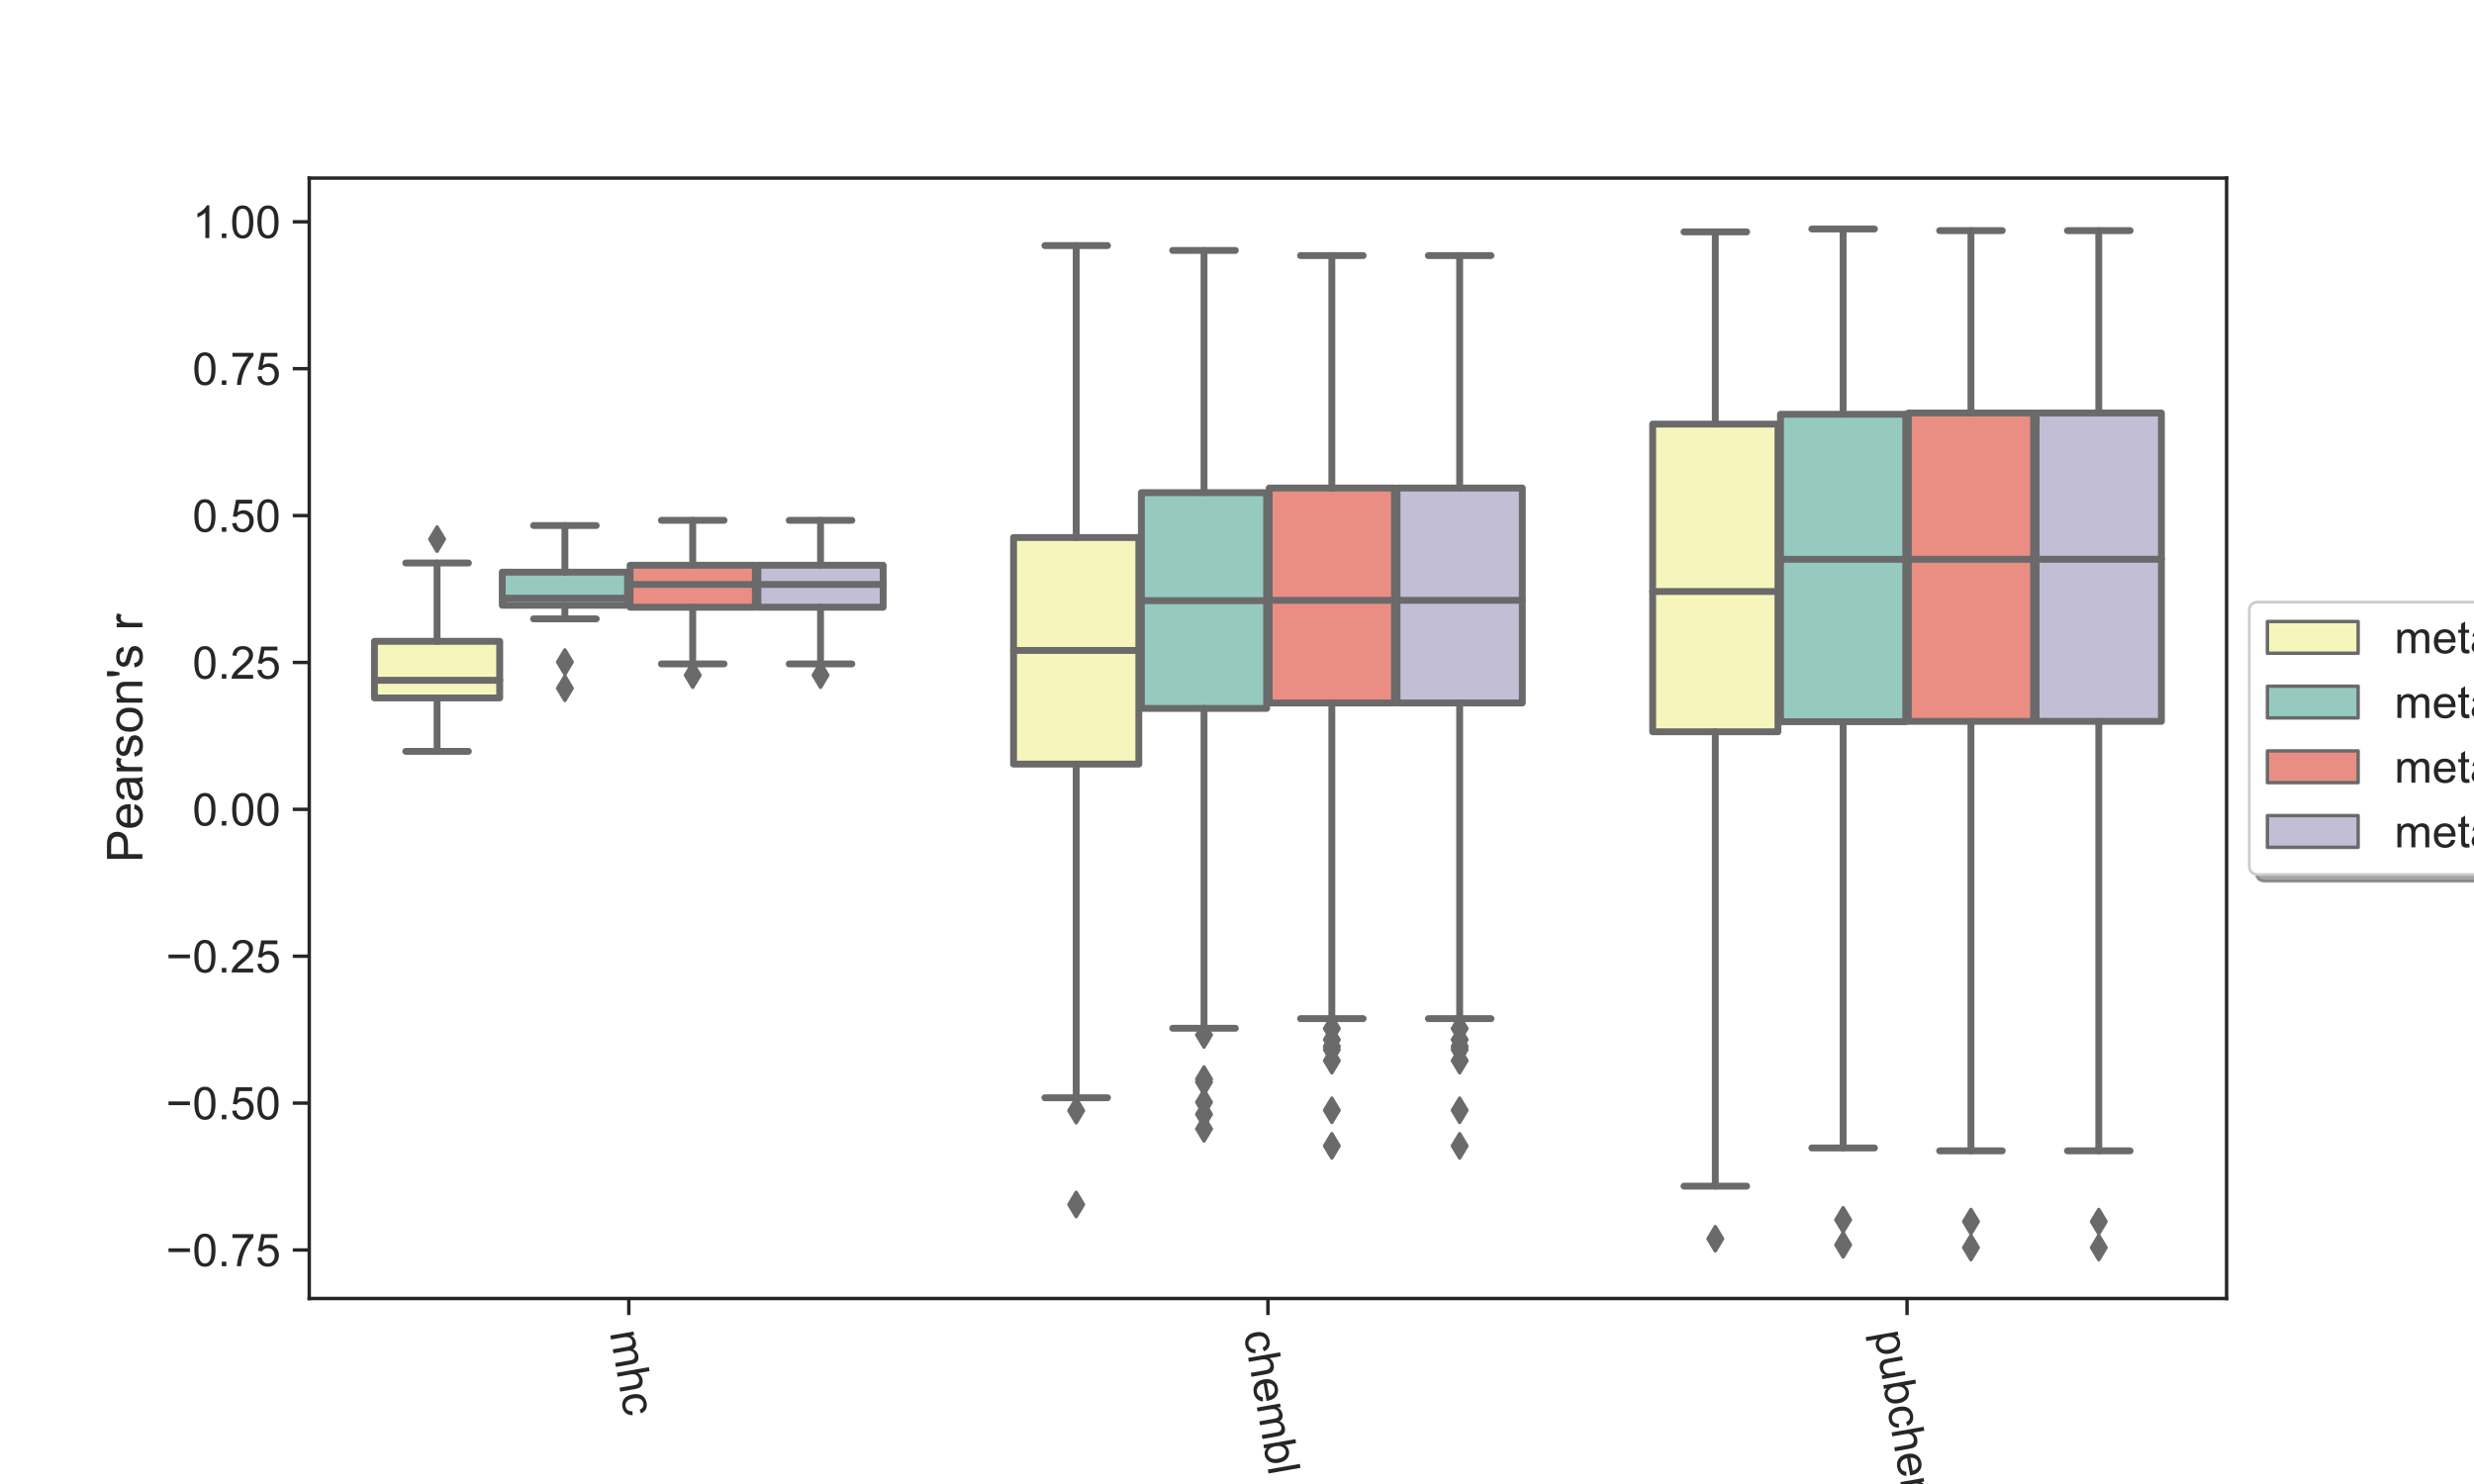 <?xml version="1.0" encoding="utf-8" standalone="no"?>
<!DOCTYPE svg PUBLIC "-//W3C//DTD SVG 1.1//EN"
  "http://www.w3.org/Graphics/SVG/1.1/DTD/svg11.dtd">
<!-- Created with matplotlib (https://matplotlib.org/) -->
<svg height="432pt" version="1.1" viewBox="0 0 720 432" width="720pt" xmlns="http://www.w3.org/2000/svg" xmlns:xlink="http://www.w3.org/1999/xlink">
 <defs>
  <style type="text/css">
*{stroke-linecap:butt;stroke-linejoin:round;}
  </style>
 </defs>
 <g id="figure_1">
  <g id="patch_1">
   <path d="M 0 432 
L 720 432 
L 720 0 
L 0 0 
z
" style="fill:#ffffff;"/>
  </g>
  <g id="axes_1">
   <g id="patch_2">
    <path d="M 90 378 
L 648 378 
L 648 51.84 
L 90 51.84 
z
" style="fill:#ffffff;"/>
   </g>
   <g id="matplotlib.axis_1">
    <g id="xtick_1">
     <g id="line2d_1">
      <defs>
       <path d="M 0 0 
L 0 4.8 
" id="mda25b985c2" style="stroke:#262626;"/>
      </defs>
      <g>
       <use style="fill:#262626;stroke:#262626;" x="183" xlink:href="#mda25b985c2" y="378"/>
      </g>
     </g>
     <g id="text_1">
      <!-- mhc -->
      <defs>
       <path d="M 6.594 0 
L 6.594 51.859 
L 14.453 51.859 
L 14.453 44.578 
Q 16.891 48.391 20.938 50.703 
Q 25 53.031 30.172 53.031 
Q 35.938 53.031 39.625 50.641 
Q 43.312 48.25 44.828 43.953 
Q 50.984 53.031 60.844 53.031 
Q 68.562 53.031 72.703 48.75 
Q 76.859 44.484 76.859 35.594 
L 76.859 0 
L 68.109 0 
L 68.109 32.672 
Q 68.109 37.938 67.25 40.25 
Q 66.406 42.578 64.156 43.984 
Q 61.922 45.406 58.891 45.406 
Q 53.422 45.406 49.797 41.766 
Q 46.188 38.141 46.188 30.125 
L 46.188 0 
L 37.406 0 
L 37.406 33.688 
Q 37.406 39.547 35.25 42.469 
Q 33.109 45.406 28.219 45.406 
Q 24.516 45.406 21.359 43.453 
Q 18.219 41.5 16.797 37.734 
Q 15.375 33.984 15.375 26.906 
L 15.375 0 
z
" id="ArialMT-109"/>
       <path d="M 6.594 0 
L 6.594 71.578 
L 15.375 71.578 
L 15.375 45.906 
Q 21.531 53.031 30.906 53.031 
Q 36.672 53.031 40.922 50.75 
Q 45.172 48.484 47 44.484 
Q 48.828 40.484 48.828 32.859 
L 48.828 0 
L 40.047 0 
L 40.047 32.859 
Q 40.047 39.453 37.188 42.453 
Q 34.328 45.453 29.109 45.453 
Q 25.203 45.453 21.75 43.422 
Q 18.312 41.406 16.844 37.938 
Q 15.375 34.469 15.375 28.375 
L 15.375 0 
z
" id="ArialMT-104"/>
       <path d="M 40.438 19 
L 49.078 17.875 
Q 47.656 8.938 41.812 3.875 
Q 35.984 -1.172 27.484 -1.172 
Q 16.844 -1.172 10.375 5.781 
Q 3.906 12.75 3.906 25.734 
Q 3.906 34.125 6.688 40.422 
Q 9.469 46.734 15.156 49.875 
Q 20.844 53.031 27.547 53.031 
Q 35.984 53.031 41.359 48.75 
Q 46.734 44.484 48.25 36.625 
L 39.703 35.297 
Q 38.484 40.531 35.375 43.156 
Q 32.281 45.797 27.875 45.797 
Q 21.234 45.797 17.078 41.031 
Q 12.938 36.281 12.938 25.984 
Q 12.938 15.531 16.938 10.797 
Q 20.953 6.062 27.391 6.062 
Q 32.562 6.062 36.031 9.234 
Q 39.5 12.406 40.438 19 
z
" id="ArialMT-99"/>
      </defs>
      <g style="fill:#262626;" transform="translate(177.474 387.941)rotate(-280)scale(0.132 -0.132)">
       <use xlink:href="#ArialMT-109"/>
       <use x="83.301" xlink:href="#ArialMT-104"/>
       <use x="138.916" xlink:href="#ArialMT-99"/>
      </g>
     </g>
    </g>
    <g id="xtick_2">
     <g id="line2d_2">
      <g>
       <use style="fill:#262626;stroke:#262626;" x="369" xlink:href="#mda25b985c2" y="378"/>
      </g>
     </g>
     <g id="text_2">
      <!-- chembl -->
      <defs>
       <path d="M 42.094 16.703 
L 51.172 15.578 
Q 49.031 7.625 43.219 3.219 
Q 37.406 -1.172 28.375 -1.172 
Q 17 -1.172 10.328 5.828 
Q 3.656 12.844 3.656 25.484 
Q 3.656 38.578 10.391 45.797 
Q 17.141 53.031 27.875 53.031 
Q 38.281 53.031 44.875 45.953 
Q 51.469 38.875 51.469 26.031 
Q 51.469 25.25 51.422 23.688 
L 12.75 23.688 
Q 13.234 15.141 17.578 10.594 
Q 21.922 6.062 28.422 6.062 
Q 33.25 6.062 36.672 8.594 
Q 40.094 11.141 42.094 16.703 
z
M 13.234 30.906 
L 42.188 30.906 
Q 41.609 37.453 38.875 40.719 
Q 34.672 45.797 27.984 45.797 
Q 21.922 45.797 17.797 41.75 
Q 13.672 37.703 13.234 30.906 
z
" id="ArialMT-101"/>
       <path d="M 14.703 0 
L 6.547 0 
L 6.547 71.578 
L 15.328 71.578 
L 15.328 46.047 
Q 20.906 53.031 29.547 53.031 
Q 34.328 53.031 38.594 51.094 
Q 42.875 49.172 45.625 45.672 
Q 48.391 42.188 49.953 37.25 
Q 51.516 32.328 51.516 26.703 
Q 51.516 13.375 44.922 6.094 
Q 38.328 -1.172 29.109 -1.172 
Q 19.922 -1.172 14.703 6.5 
z
M 14.594 26.312 
Q 14.594 17 17.141 12.844 
Q 21.297 6.062 28.375 6.062 
Q 34.125 6.062 38.328 11.062 
Q 42.531 16.062 42.531 25.984 
Q 42.531 36.141 38.5 40.969 
Q 34.469 45.797 28.766 45.797 
Q 23 45.797 18.797 40.797 
Q 14.594 35.797 14.594 26.312 
z
" id="ArialMT-98"/>
       <path d="M 6.391 0 
L 6.391 71.578 
L 15.188 71.578 
L 15.188 0 
z
" id="ArialMT-108"/>
      </defs>
      <g style="fill:#262626;" transform="translate(361.945 387.941)rotate(-280)scale(0.132 -0.132)">
       <use xlink:href="#ArialMT-99"/>
       <use x="50" xlink:href="#ArialMT-104"/>
       <use x="105.615" xlink:href="#ArialMT-101"/>
       <use x="161.23" xlink:href="#ArialMT-109"/>
       <use x="244.531" xlink:href="#ArialMT-98"/>
       <use x="300.146" xlink:href="#ArialMT-108"/>
      </g>
     </g>
    </g>
    <g id="xtick_3">
     <g id="line2d_3">
      <g>
       <use style="fill:#262626;stroke:#262626;" x="555" xlink:href="#mda25b985c2" y="378"/>
      </g>
     </g>
     <g id="text_3">
      <!-- pubchemtox -->
      <defs>
       <path d="M 6.594 -19.875 
L 6.594 51.859 
L 14.594 51.859 
L 14.594 45.125 
Q 17.438 49.078 21 51.047 
Q 24.562 53.031 29.641 53.031 
Q 36.281 53.031 41.359 49.609 
Q 46.438 46.188 49.016 39.953 
Q 51.609 33.734 51.609 26.312 
Q 51.609 18.359 48.75 11.984 
Q 45.906 5.609 40.453 2.219 
Q 35.016 -1.172 29 -1.172 
Q 24.609 -1.172 21.109 0.688 
Q 17.625 2.547 15.375 5.375 
L 15.375 -19.875 
z
M 14.547 25.641 
Q 14.547 15.625 18.594 10.844 
Q 22.656 6.062 28.422 6.062 
Q 34.281 6.062 38.453 11.016 
Q 42.625 15.969 42.625 26.375 
Q 42.625 36.281 38.547 41.203 
Q 34.469 46.141 28.812 46.141 
Q 23.188 46.141 18.859 40.891 
Q 14.547 35.641 14.547 25.641 
z
" id="ArialMT-112"/>
       <path d="M 40.578 0 
L 40.578 7.625 
Q 34.516 -1.172 24.125 -1.172 
Q 19.531 -1.172 15.547 0.578 
Q 11.578 2.344 9.641 5 
Q 7.719 7.672 6.938 11.531 
Q 6.391 14.109 6.391 19.734 
L 6.391 51.859 
L 15.188 51.859 
L 15.188 23.094 
Q 15.188 16.219 15.719 13.812 
Q 16.547 10.359 19.234 8.375 
Q 21.922 6.391 25.875 6.391 
Q 29.828 6.391 33.297 8.422 
Q 36.766 10.453 38.203 13.938 
Q 39.656 17.438 39.656 24.078 
L 39.656 51.859 
L 48.438 51.859 
L 48.438 0 
z
" id="ArialMT-117"/>
       <path d="M 25.781 7.859 
L 27.047 0.094 
Q 23.344 -0.688 20.406 -0.688 
Q 15.625 -0.688 12.984 0.828 
Q 10.359 2.344 9.281 4.812 
Q 8.203 7.281 8.203 15.188 
L 8.203 45.016 
L 1.766 45.016 
L 1.766 51.859 
L 8.203 51.859 
L 8.203 64.703 
L 16.938 69.969 
L 16.938 51.859 
L 25.781 51.859 
L 25.781 45.016 
L 16.938 45.016 
L 16.938 14.703 
Q 16.938 10.938 17.406 9.859 
Q 17.875 8.797 18.922 8.156 
Q 19.969 7.516 21.922 7.516 
Q 23.391 7.516 25.781 7.859 
z
" id="ArialMT-116"/>
       <path d="M 3.328 25.922 
Q 3.328 40.328 11.328 47.266 
Q 18.016 53.031 27.641 53.031 
Q 38.328 53.031 45.109 46.016 
Q 51.906 39.016 51.906 26.656 
Q 51.906 16.656 48.906 10.906 
Q 45.906 5.172 40.156 2 
Q 34.422 -1.172 27.641 -1.172 
Q 16.75 -1.172 10.031 5.812 
Q 3.328 12.797 3.328 25.922 
z
M 12.359 25.922 
Q 12.359 15.969 16.703 11.016 
Q 21.047 6.062 27.641 6.062 
Q 34.188 6.062 38.531 11.031 
Q 42.875 16.016 42.875 26.219 
Q 42.875 35.844 38.5 40.797 
Q 34.125 45.75 27.641 45.75 
Q 21.047 45.75 16.703 40.812 
Q 12.359 35.891 12.359 25.922 
z
" id="ArialMT-111"/>
       <path d="M 0.734 0 
L 19.672 26.953 
L 2.156 51.859 
L 13.141 51.859 
L 21.094 39.703 
Q 23.344 36.234 24.703 33.891 
Q 26.859 37.109 28.656 39.594 
L 37.406 51.859 
L 47.906 51.859 
L 29.984 27.438 
L 49.266 0 
L 38.484 0 
L 27.828 16.109 
L 25 20.453 
L 11.375 0 
z
" id="ArialMT-120"/>
      </defs>
      <g style="fill:#262626;" transform="translate(545.396 387.941)rotate(-280)scale(0.132 -0.132)">
       <use xlink:href="#ArialMT-112"/>
       <use x="55.615" xlink:href="#ArialMT-117"/>
       <use x="111.23" xlink:href="#ArialMT-98"/>
       <use x="166.846" xlink:href="#ArialMT-99"/>
       <use x="216.846" xlink:href="#ArialMT-104"/>
       <use x="272.461" xlink:href="#ArialMT-101"/>
       <use x="328.076" xlink:href="#ArialMT-109"/>
       <use x="411.377" xlink:href="#ArialMT-116"/>
       <use x="439.16" xlink:href="#ArialMT-111"/>
       <use x="494.775" xlink:href="#ArialMT-120"/>
      </g>
     </g>
    </g>
    <g id="text_4">
     <!-- dataset -->
     <defs>
      <path d="M 40.234 0 
L 40.234 6.547 
Q 35.297 -1.172 25.734 -1.172 
Q 19.531 -1.172 14.328 2.25 
Q 9.125 5.672 6.266 11.797 
Q 3.422 17.922 3.422 25.875 
Q 3.422 33.641 6 39.969 
Q 8.594 46.297 13.766 49.656 
Q 18.953 53.031 25.344 53.031 
Q 30.031 53.031 33.688 51.047 
Q 37.359 49.078 39.656 45.906 
L 39.656 71.578 
L 48.391 71.578 
L 48.391 0 
z
M 12.453 25.875 
Q 12.453 15.922 16.641 10.984 
Q 20.844 6.062 26.562 6.062 
Q 32.328 6.062 36.344 10.766 
Q 40.375 15.484 40.375 25.141 
Q 40.375 35.797 36.266 40.766 
Q 32.172 45.75 26.172 45.75 
Q 20.312 45.75 16.375 40.969 
Q 12.453 36.188 12.453 25.875 
z
" id="ArialMT-100"/>
      <path d="M 40.438 6.391 
Q 35.547 2.25 31.031 0.531 
Q 26.516 -1.172 21.344 -1.172 
Q 12.797 -1.172 8.203 3 
Q 3.609 7.172 3.609 13.672 
Q 3.609 17.484 5.344 20.625 
Q 7.078 23.781 9.891 25.688 
Q 12.703 27.594 16.219 28.562 
Q 18.797 29.25 24.031 29.891 
Q 34.672 31.156 39.703 32.906 
Q 39.75 34.719 39.75 35.203 
Q 39.75 40.578 37.25 42.781 
Q 33.891 45.75 27.25 45.75 
Q 21.047 45.75 18.094 43.578 
Q 15.141 41.406 13.719 35.891 
L 5.125 37.062 
Q 6.297 42.578 8.984 45.969 
Q 11.672 49.359 16.75 51.188 
Q 21.828 53.031 28.516 53.031 
Q 35.156 53.031 39.297 51.469 
Q 43.453 49.906 45.406 47.531 
Q 47.359 45.172 48.141 41.547 
Q 48.578 39.312 48.578 33.453 
L 48.578 21.734 
Q 48.578 9.469 49.141 6.219 
Q 49.703 2.984 51.375 0 
L 42.188 0 
Q 40.828 2.734 40.438 6.391 
z
M 39.703 26.031 
Q 34.906 24.078 25.344 22.703 
Q 19.922 21.922 17.672 20.938 
Q 15.438 19.969 14.203 18.094 
Q 12.984 16.219 12.984 13.922 
Q 12.984 10.406 15.641 8.062 
Q 18.312 5.719 23.438 5.719 
Q 28.516 5.719 32.469 7.938 
Q 36.422 10.156 38.281 14.016 
Q 39.703 17 39.703 22.797 
z
" id="ArialMT-97"/>
      <path d="M 3.078 15.484 
L 11.766 16.844 
Q 12.5 11.625 15.844 8.844 
Q 19.188 6.062 25.203 6.062 
Q 31.25 6.062 34.172 8.516 
Q 37.109 10.984 37.109 14.312 
Q 37.109 17.281 34.516 19 
Q 32.719 20.172 25.531 21.969 
Q 15.875 24.422 12.141 26.203 
Q 8.406 27.984 6.469 31.125 
Q 4.547 34.281 4.547 38.094 
Q 4.547 41.547 6.125 44.5 
Q 7.719 47.469 10.453 49.422 
Q 12.5 50.922 16.031 51.969 
Q 19.578 53.031 23.641 53.031 
Q 29.734 53.031 34.344 51.266 
Q 38.969 49.516 41.156 46.5 
Q 43.359 43.5 44.188 38.484 
L 35.594 37.312 
Q 35.016 41.312 32.203 43.547 
Q 29.391 45.797 24.266 45.797 
Q 18.219 45.797 15.625 43.797 
Q 13.031 41.797 13.031 39.109 
Q 13.031 37.406 14.109 36.031 
Q 15.188 34.625 17.484 33.688 
Q 18.797 33.203 25.25 31.453 
Q 34.578 28.953 38.25 27.359 
Q 41.938 25.781 44.031 22.75 
Q 46.141 19.734 46.141 15.234 
Q 46.141 10.844 43.578 6.953 
Q 41.016 3.078 36.172 0.953 
Q 31.344 -1.172 25.25 -1.172 
Q 15.141 -1.172 9.844 3.031 
Q 4.547 7.234 3.078 15.484 
z
" id="ArialMT-115"/>
     </defs>
     <g style="fill:#262626;" transform="translate(345.384 473.516)scale(0.144 -0.144)">
      <use xlink:href="#ArialMT-100"/>
      <use x="55.615" xlink:href="#ArialMT-97"/>
      <use x="111.23" xlink:href="#ArialMT-116"/>
      <use x="139.014" xlink:href="#ArialMT-97"/>
      <use x="194.629" xlink:href="#ArialMT-115"/>
      <use x="244.629" xlink:href="#ArialMT-101"/>
      <use x="300.244" xlink:href="#ArialMT-116"/>
     </g>
    </g>
   </g>
   <g id="matplotlib.axis_2">
    <g id="ytick_1">
     <g id="line2d_4">
      <defs>
       <path d="M 0 0 
L -4.8 0 
" id="m7bde97500b" style="stroke:#262626;"/>
      </defs>
      <g>
       <use style="fill:#262626;stroke:#262626;" x="90" xlink:href="#m7bde97500b" y="363.872"/>
      </g>
     </g>
     <g id="text_5">
      <!-- −0.75 -->
      <defs>
       <path d="M 52.828 31.203 
L 5.562 31.203 
L 5.562 39.406 
L 52.828 39.406 
z
" id="ArialMT-8722"/>
       <path d="M 4.156 35.297 
Q 4.156 48 6.766 55.734 
Q 9.375 63.484 14.516 67.672 
Q 19.672 71.875 27.484 71.875 
Q 33.25 71.875 37.594 69.547 
Q 41.938 67.234 44.766 62.859 
Q 47.609 58.5 49.219 52.219 
Q 50.828 45.953 50.828 35.297 
Q 50.828 22.703 48.234 14.969 
Q 45.656 7.234 40.5 3 
Q 35.359 -1.219 27.484 -1.219 
Q 17.141 -1.219 11.234 6.203 
Q 4.156 15.141 4.156 35.297 
z
M 13.188 35.297 
Q 13.188 17.672 17.312 11.828 
Q 21.438 6 27.484 6 
Q 33.547 6 37.672 11.859 
Q 41.797 17.719 41.797 35.297 
Q 41.797 52.984 37.672 58.781 
Q 33.547 64.594 27.391 64.594 
Q 21.344 64.594 17.719 59.469 
Q 13.188 52.938 13.188 35.297 
z
" id="ArialMT-48"/>
       <path d="M 9.078 0 
L 9.078 10.016 
L 19.094 10.016 
L 19.094 0 
z
" id="ArialMT-46"/>
       <path d="M 4.734 62.203 
L 4.734 70.656 
L 51.078 70.656 
L 51.078 63.812 
Q 44.234 56.547 37.516 44.484 
Q 30.812 32.422 27.156 19.672 
Q 24.516 10.688 23.781 0 
L 14.75 0 
Q 14.891 8.453 18.062 20.406 
Q 21.234 32.375 27.172 43.484 
Q 33.109 54.594 39.797 62.203 
z
" id="ArialMT-55"/>
       <path d="M 4.156 18.75 
L 13.375 19.531 
Q 14.406 12.797 18.141 9.391 
Q 21.875 6 27.156 6 
Q 33.5 6 37.891 10.781 
Q 42.281 15.578 42.281 23.484 
Q 42.281 31 38.062 35.344 
Q 33.844 39.703 27 39.703 
Q 22.75 39.703 19.328 37.766 
Q 15.922 35.844 13.969 32.766 
L 5.719 33.844 
L 12.641 70.609 
L 48.25 70.609 
L 48.25 62.203 
L 19.672 62.203 
L 15.828 42.969 
Q 22.266 47.469 29.344 47.469 
Q 38.719 47.469 45.156 40.969 
Q 51.609 34.469 51.609 24.266 
Q 51.609 14.547 45.953 7.469 
Q 39.062 -1.219 27.156 -1.219 
Q 17.391 -1.219 11.203 4.25 
Q 5.031 9.719 4.156 18.75 
z
" id="ArialMT-53"/>
      </defs>
      <g style="fill:#262626;" transform="translate(48.302 368.596)scale(0.132 -0.132)">
       <use xlink:href="#ArialMT-8722"/>
       <use x="58.398" xlink:href="#ArialMT-48"/>
       <use x="114.014" xlink:href="#ArialMT-46"/>
       <use x="141.797" xlink:href="#ArialMT-55"/>
       <use x="197.412" xlink:href="#ArialMT-53"/>
      </g>
     </g>
    </g>
    <g id="ytick_2">
     <g id="line2d_5">
      <g>
       <use style="fill:#262626;stroke:#262626;" x="90" xlink:href="#m7bde97500b" y="321.113"/>
      </g>
     </g>
     <g id="text_6">
      <!-- −0.50 -->
      <g style="fill:#262626;" transform="translate(48.302 325.838)scale(0.132 -0.132)">
       <use xlink:href="#ArialMT-8722"/>
       <use x="58.398" xlink:href="#ArialMT-48"/>
       <use x="114.014" xlink:href="#ArialMT-46"/>
       <use x="141.797" xlink:href="#ArialMT-53"/>
       <use x="197.412" xlink:href="#ArialMT-48"/>
      </g>
     </g>
    </g>
    <g id="ytick_3">
     <g id="line2d_6">
      <g>
       <use style="fill:#262626;stroke:#262626;" x="90" xlink:href="#m7bde97500b" y="278.354"/>
      </g>
     </g>
     <g id="text_7">
      <!-- −0.25 -->
      <defs>
       <path d="M 50.344 8.453 
L 50.344 0 
L 3.031 0 
Q 2.938 3.172 4.047 6.109 
Q 5.859 10.938 9.828 15.625 
Q 13.812 20.312 21.344 26.469 
Q 33.016 36.031 37.109 41.625 
Q 41.219 47.219 41.219 52.203 
Q 41.219 57.422 37.469 61 
Q 33.734 64.594 27.734 64.594 
Q 21.391 64.594 17.578 60.781 
Q 13.766 56.984 13.719 50.25 
L 4.688 51.172 
Q 5.609 61.281 11.656 66.578 
Q 17.719 71.875 27.938 71.875 
Q 38.234 71.875 44.234 66.156 
Q 50.25 60.453 50.25 52 
Q 50.25 47.703 48.484 43.547 
Q 46.734 39.406 42.656 34.812 
Q 38.578 30.219 29.109 22.219 
Q 21.188 15.578 18.938 13.203 
Q 16.703 10.844 15.234 8.453 
z
" id="ArialMT-50"/>
      </defs>
      <g style="fill:#262626;" transform="translate(48.302 283.079)scale(0.132 -0.132)">
       <use xlink:href="#ArialMT-8722"/>
       <use x="58.398" xlink:href="#ArialMT-48"/>
       <use x="114.014" xlink:href="#ArialMT-46"/>
       <use x="141.797" xlink:href="#ArialMT-50"/>
       <use x="197.412" xlink:href="#ArialMT-53"/>
      </g>
     </g>
    </g>
    <g id="ytick_4">
     <g id="line2d_7">
      <g>
       <use style="fill:#262626;stroke:#262626;" x="90" xlink:href="#m7bde97500b" y="235.596"/>
      </g>
     </g>
     <g id="text_8">
      <!-- 0.00 -->
      <g style="fill:#262626;" transform="translate(56.012 240.32)scale(0.132 -0.132)">
       <use xlink:href="#ArialMT-48"/>
       <use x="55.615" xlink:href="#ArialMT-46"/>
       <use x="83.398" xlink:href="#ArialMT-48"/>
       <use x="139.014" xlink:href="#ArialMT-48"/>
      </g>
     </g>
    </g>
    <g id="ytick_5">
     <g id="line2d_8">
      <g>
       <use style="fill:#262626;stroke:#262626;" x="90" xlink:href="#m7bde97500b" y="192.837"/>
      </g>
     </g>
     <g id="text_9">
      <!-- 0.25 -->
      <g style="fill:#262626;" transform="translate(56.012 197.561)scale(0.132 -0.132)">
       <use xlink:href="#ArialMT-48"/>
       <use x="55.615" xlink:href="#ArialMT-46"/>
       <use x="83.398" xlink:href="#ArialMT-50"/>
       <use x="139.014" xlink:href="#ArialMT-53"/>
      </g>
     </g>
    </g>
    <g id="ytick_6">
     <g id="line2d_9">
      <g>
       <use style="fill:#262626;stroke:#262626;" x="90" xlink:href="#m7bde97500b" y="150.078"/>
      </g>
     </g>
     <g id="text_10">
      <!-- 0.50 -->
      <g style="fill:#262626;" transform="translate(56.012 154.802)scale(0.132 -0.132)">
       <use xlink:href="#ArialMT-48"/>
       <use x="55.615" xlink:href="#ArialMT-46"/>
       <use x="83.398" xlink:href="#ArialMT-53"/>
       <use x="139.014" xlink:href="#ArialMT-48"/>
      </g>
     </g>
    </g>
    <g id="ytick_7">
     <g id="line2d_10">
      <g>
       <use style="fill:#262626;stroke:#262626;" x="90" xlink:href="#m7bde97500b" y="107.319"/>
      </g>
     </g>
     <g id="text_11">
      <!-- 0.75 -->
      <g style="fill:#262626;" transform="translate(56.012 112.043)scale(0.132 -0.132)">
       <use xlink:href="#ArialMT-48"/>
       <use x="55.615" xlink:href="#ArialMT-46"/>
       <use x="83.398" xlink:href="#ArialMT-55"/>
       <use x="139.014" xlink:href="#ArialMT-53"/>
      </g>
     </g>
    </g>
    <g id="ytick_8">
     <g id="line2d_11">
      <g>
       <use style="fill:#262626;stroke:#262626;" x="90" xlink:href="#m7bde97500b" y="64.56"/>
      </g>
     </g>
     <g id="text_12">
      <!-- 1.00 -->
      <defs>
       <path d="M 37.25 0 
L 28.469 0 
L 28.469 56 
Q 25.297 52.984 20.141 49.953 
Q 14.984 46.922 10.891 45.406 
L 10.891 53.906 
Q 18.266 57.375 23.781 62.297 
Q 29.297 67.234 31.594 71.875 
L 37.25 71.875 
z
" id="ArialMT-49"/>
      </defs>
      <g style="fill:#262626;" transform="translate(56.012 69.284)scale(0.132 -0.132)">
       <use xlink:href="#ArialMT-49"/>
       <use x="55.615" xlink:href="#ArialMT-46"/>
       <use x="83.398" xlink:href="#ArialMT-48"/>
       <use x="139.014" xlink:href="#ArialMT-48"/>
      </g>
     </g>
    </g>
    <g id="text_13">
     <!-- Pearson's r -->
     <defs>
      <path d="M 7.719 0 
L 7.719 71.578 
L 34.719 71.578 
Q 41.844 71.578 45.609 70.906 
Q 50.875 70.016 54.438 67.547 
Q 58.016 65.094 60.188 60.641 
Q 62.359 56.203 62.359 50.875 
Q 62.359 41.75 56.547 35.422 
Q 50.734 29.109 35.547 29.109 
L 17.188 29.109 
L 17.188 0 
z
M 17.188 37.547 
L 35.688 37.547 
Q 44.875 37.547 48.734 40.969 
Q 52.594 44.391 52.594 50.594 
Q 52.594 55.078 50.312 58.266 
Q 48.047 61.469 44.344 62.5 
Q 41.938 63.141 35.5 63.141 
L 17.188 63.141 
z
" id="ArialMT-80"/>
      <path d="M 6.5 0 
L 6.5 51.859 
L 14.406 51.859 
L 14.406 44 
Q 17.438 49.516 20 51.266 
Q 22.562 53.031 25.641 53.031 
Q 30.078 53.031 34.672 50.203 
L 31.641 42.047 
Q 28.422 43.953 25.203 43.953 
Q 22.312 43.953 20.016 42.219 
Q 17.719 40.484 16.75 37.406 
Q 15.281 32.719 15.281 27.156 
L 15.281 0 
z
" id="ArialMT-114"/>
      <path d="M 6.594 0 
L 6.594 51.859 
L 14.5 51.859 
L 14.5 44.484 
Q 20.219 53.031 31 53.031 
Q 35.688 53.031 39.625 51.344 
Q 43.562 49.656 45.516 46.922 
Q 47.469 44.188 48.25 40.438 
Q 48.734 37.984 48.734 31.891 
L 48.734 0 
L 39.938 0 
L 39.938 31.547 
Q 39.938 36.922 38.906 39.578 
Q 37.891 42.234 35.281 43.812 
Q 32.672 45.406 29.156 45.406 
Q 23.531 45.406 19.453 41.844 
Q 15.375 38.281 15.375 28.328 
L 15.375 0 
z
" id="ArialMT-110"/>
      <path d="M 6.641 46.234 
L 4.391 59.625 
L 4.391 71.578 
L 14.406 71.578 
L 14.406 59.625 
L 12.062 46.234 
z
" id="ArialMT-39"/>
      <path id="ArialMT-32"/>
     </defs>
     <g style="fill:#262626;" transform="translate(41.44 251.108)rotate(-90)scale(0.144 -0.144)">
      <use xlink:href="#ArialMT-80"/>
      <use x="66.699" xlink:href="#ArialMT-101"/>
      <use x="122.314" xlink:href="#ArialMT-97"/>
      <use x="177.93" xlink:href="#ArialMT-114"/>
      <use x="211.23" xlink:href="#ArialMT-115"/>
      <use x="261.23" xlink:href="#ArialMT-111"/>
      <use x="316.846" xlink:href="#ArialMT-110"/>
      <use x="372.461" xlink:href="#ArialMT-39"/>
      <use x="391.553" xlink:href="#ArialMT-115"/>
      <use x="441.553" xlink:href="#ArialMT-32"/>
      <use x="469.336" xlink:href="#ArialMT-114"/>
     </g>
    </g>
   </g>
   <g id="patch_3">
    <path clip-path="url(#pd749d16691)" d="M 108.972 203.171 
L 145.428 203.171 
L 145.428 186.693 
L 108.972 186.693 
L 108.972 203.171 
z
" style="fill:#f6f6bc;stroke:#6a6a6a;stroke-linejoin:miter;stroke-width:2;"/>
   </g>
   <g id="patch_4">
    <path clip-path="url(#pd749d16691)" d="M 146.172 176.205 
L 182.628 176.205 
L 182.628 166.566 
L 146.172 166.566 
L 146.172 176.205 
z
" style="fill:#96cac1;stroke:#6a6a6a;stroke-linejoin:miter;stroke-width:2;"/>
   </g>
   <g id="patch_5">
    <path clip-path="url(#pd749d16691)" d="M 183.372 176.764 
L 219.828 176.764 
L 219.828 164.551 
L 183.372 164.551 
L 183.372 176.764 
z
" style="fill:#ea8e83;stroke:#6a6a6a;stroke-linejoin:miter;stroke-width:2;"/>
   </g>
   <g id="patch_6">
    <path clip-path="url(#pd749d16691)" d="M 220.572 176.764 
L 257.028 176.764 
L 257.028 164.551 
L 220.572 164.551 
L 220.572 176.764 
z
" style="fill:#c1bed6;stroke:#6a6a6a;stroke-linejoin:miter;stroke-width:2;"/>
   </g>
   <g id="patch_7">
    <path clip-path="url(#pd749d16691)" d="M 294.972 222.436 
L 331.428 222.436 
L 331.428 156.475 
L 294.972 156.475 
L 294.972 222.436 
z
" style="fill:#f6f6bc;stroke:#6a6a6a;stroke-linejoin:miter;stroke-width:2;"/>
   </g>
   <g id="patch_8">
    <path clip-path="url(#pd749d16691)" d="M 332.172 206.22 
L 368.628 206.22 
L 368.628 143.414 
L 332.172 143.414 
L 332.172 206.22 
z
" style="fill:#96cac1;stroke:#6a6a6a;stroke-linejoin:miter;stroke-width:2;"/>
   </g>
   <g id="patch_9">
    <path clip-path="url(#pd749d16691)" d="M 369.372 204.629 
L 405.828 204.629 
L 405.828 142.07 
L 369.372 142.07 
L 369.372 204.629 
z
" style="fill:#ea8e83;stroke:#6a6a6a;stroke-linejoin:miter;stroke-width:2;"/>
   </g>
   <g id="patch_10">
    <path clip-path="url(#pd749d16691)" d="M 406.572 204.629 
L 443.028 204.629 
L 443.028 142.07 
L 406.572 142.07 
L 406.572 204.629 
z
" style="fill:#c1bed6;stroke:#6a6a6a;stroke-linejoin:miter;stroke-width:2;"/>
   </g>
   <g id="patch_11">
    <path clip-path="url(#pd749d16691)" d="M 480.972 213.023 
L 517.428 213.023 
L 517.428 123.455 
L 480.972 123.455 
L 480.972 213.023 
z
" style="fill:#f6f6bc;stroke:#6a6a6a;stroke-linejoin:miter;stroke-width:2;"/>
   </g>
   <g id="patch_12">
    <path clip-path="url(#pd749d16691)" d="M 518.172 210.081 
L 554.628 210.081 
L 554.628 120.596 
L 518.172 120.596 
L 518.172 210.081 
z
" style="fill:#96cac1;stroke:#6a6a6a;stroke-linejoin:miter;stroke-width:2;"/>
   </g>
   <g id="patch_13">
    <path clip-path="url(#pd749d16691)" d="M 555.372 209.994 
L 591.828 209.994 
L 591.828 120.229 
L 555.372 120.229 
L 555.372 209.994 
z
" style="fill:#ea8e83;stroke:#6a6a6a;stroke-linejoin:miter;stroke-width:2;"/>
   </g>
   <g id="patch_14">
    <path clip-path="url(#pd749d16691)" d="M 592.572 209.994 
L 629.028 209.994 
L 629.028 120.229 
L 592.572 120.229 
L 592.572 209.994 
z
" style="fill:#c1bed6;stroke:#6a6a6a;stroke-linejoin:miter;stroke-width:2;"/>
   </g>
   <g id="patch_15">
    <path clip-path="url(#pd749d16691)" d="M 183 235.596 
L 183 235.596 
L 183 235.596 
L 183 235.596 
z
" style="fill:#f6f6bc;stroke:#6a6a6a;stroke-linejoin:miter;"/>
   </g>
   <g id="patch_16">
    <path clip-path="url(#pd749d16691)" d="M 183 235.596 
L 183 235.596 
L 183 235.596 
L 183 235.596 
z
" style="fill:#96cac1;stroke:#6a6a6a;stroke-linejoin:miter;"/>
   </g>
   <g id="patch_17">
    <path clip-path="url(#pd749d16691)" d="M 183 235.596 
L 183 235.596 
L 183 235.596 
L 183 235.596 
z
" style="fill:#ea8e83;stroke:#6a6a6a;stroke-linejoin:miter;"/>
   </g>
   <g id="patch_18">
    <path clip-path="url(#pd749d16691)" d="M 183 235.596 
L 183 235.596 
L 183 235.596 
L 183 235.596 
z
" style="fill:#c1bed6;stroke:#6a6a6a;stroke-linejoin:miter;"/>
   </g>
   <g id="line2d_12">
    <path clip-path="url(#pd749d16691)" d="M 127.2 203.171 
L 127.2 218.72 
" style="fill:none;stroke:#6a6a6a;stroke-linecap:round;stroke-width:2;"/>
   </g>
   <g id="line2d_13">
    <path clip-path="url(#pd749d16691)" d="M 127.2 186.693 
L 127.2 163.895 
" style="fill:none;stroke:#6a6a6a;stroke-linecap:round;stroke-width:2;"/>
   </g>
   <g id="line2d_14">
    <path clip-path="url(#pd749d16691)" d="M 118.086 218.72 
L 136.314 218.72 
" style="fill:none;stroke:#6a6a6a;stroke-linecap:round;stroke-width:2;"/>
   </g>
   <g id="line2d_15">
    <path clip-path="url(#pd749d16691)" d="M 118.086 163.895 
L 136.314 163.895 
" style="fill:none;stroke:#6a6a6a;stroke-linecap:round;stroke-width:2;"/>
   </g>
   <g id="line2d_16">
    <defs>
     <path d="M -0 3.536 
L 2.121 0 
L -0 -3.536 
L -2.121 -0 
z
" id="m09f65faa00" style="stroke:#6a6a6a;stroke-linejoin:miter;"/>
    </defs>
    <g clip-path="url(#pd749d16691)">
     <use style="fill:#6a6a6a;stroke:#6a6a6a;stroke-linejoin:miter;" x="127.2" xlink:href="#m09f65faa00" y="156.946"/>
    </g>
   </g>
   <g id="line2d_17">
    <path clip-path="url(#pd749d16691)" d="M 164.4 176.205 
L 164.4 180.159 
" style="fill:none;stroke:#6a6a6a;stroke-linecap:round;stroke-width:2;"/>
   </g>
   <g id="line2d_18">
    <path clip-path="url(#pd749d16691)" d="M 164.4 166.566 
L 164.4 152.984 
" style="fill:none;stroke:#6a6a6a;stroke-linecap:round;stroke-width:2;"/>
   </g>
   <g id="line2d_19">
    <path clip-path="url(#pd749d16691)" d="M 155.286 180.159 
L 173.514 180.159 
" style="fill:none;stroke:#6a6a6a;stroke-linecap:round;stroke-width:2;"/>
   </g>
   <g id="line2d_20">
    <path clip-path="url(#pd749d16691)" d="M 155.286 152.984 
L 173.514 152.984 
" style="fill:none;stroke:#6a6a6a;stroke-linecap:round;stroke-width:2;"/>
   </g>
   <g id="line2d_21">
    <g clip-path="url(#pd749d16691)">
     <use style="fill:#6a6a6a;stroke:#6a6a6a;stroke-linejoin:miter;" x="164.4" xlink:href="#m09f65faa00" y="200.368"/>
     <use style="fill:#6a6a6a;stroke:#6a6a6a;stroke-linejoin:miter;" x="164.4" xlink:href="#m09f65faa00" y="192.728"/>
    </g>
   </g>
   <g id="line2d_22">
    <path clip-path="url(#pd749d16691)" d="M 201.6 176.764 
L 201.6 193.271 
" style="fill:none;stroke:#6a6a6a;stroke-linecap:round;stroke-width:2;"/>
   </g>
   <g id="line2d_23">
    <path clip-path="url(#pd749d16691)" d="M 201.6 164.551 
L 201.6 151.471 
" style="fill:none;stroke:#6a6a6a;stroke-linecap:round;stroke-width:2;"/>
   </g>
   <g id="line2d_24">
    <path clip-path="url(#pd749d16691)" d="M 192.486 193.271 
L 210.714 193.271 
" style="fill:none;stroke:#6a6a6a;stroke-linecap:round;stroke-width:2;"/>
   </g>
   <g id="line2d_25">
    <path clip-path="url(#pd749d16691)" d="M 192.486 151.471 
L 210.714 151.471 
" style="fill:none;stroke:#6a6a6a;stroke-linecap:round;stroke-width:2;"/>
   </g>
   <g id="line2d_26">
    <g clip-path="url(#pd749d16691)">
     <use style="fill:#6a6a6a;stroke:#6a6a6a;stroke-linejoin:miter;" x="201.6" xlink:href="#m09f65faa00" y="196.545"/>
    </g>
   </g>
   <g id="line2d_27">
    <path clip-path="url(#pd749d16691)" d="M 238.8 176.764 
L 238.8 193.271 
" style="fill:none;stroke:#6a6a6a;stroke-linecap:round;stroke-width:2;"/>
   </g>
   <g id="line2d_28">
    <path clip-path="url(#pd749d16691)" d="M 238.8 164.551 
L 238.8 151.471 
" style="fill:none;stroke:#6a6a6a;stroke-linecap:round;stroke-width:2;"/>
   </g>
   <g id="line2d_29">
    <path clip-path="url(#pd749d16691)" d="M 229.686 193.271 
L 247.914 193.271 
" style="fill:none;stroke:#6a6a6a;stroke-linecap:round;stroke-width:2;"/>
   </g>
   <g id="line2d_30">
    <path clip-path="url(#pd749d16691)" d="M 229.686 151.471 
L 247.914 151.471 
" style="fill:none;stroke:#6a6a6a;stroke-linecap:round;stroke-width:2;"/>
   </g>
   <g id="line2d_31">
    <g clip-path="url(#pd749d16691)">
     <use style="fill:#6a6a6a;stroke:#6a6a6a;stroke-linejoin:miter;" x="238.8" xlink:href="#m09f65faa00" y="196.545"/>
    </g>
   </g>
   <g id="line2d_32">
    <path clip-path="url(#pd749d16691)" d="M 313.2 222.436 
L 313.2 319.557 
" style="fill:none;stroke:#6a6a6a;stroke-linecap:round;stroke-width:2;"/>
   </g>
   <g id="line2d_33">
    <path clip-path="url(#pd749d16691)" d="M 313.2 156.475 
L 313.2 71.49 
" style="fill:none;stroke:#6a6a6a;stroke-linecap:round;stroke-width:2;"/>
   </g>
   <g id="line2d_34">
    <path clip-path="url(#pd749d16691)" d="M 304.086 319.557 
L 322.314 319.557 
" style="fill:none;stroke:#6a6a6a;stroke-linecap:round;stroke-width:2;"/>
   </g>
   <g id="line2d_35">
    <path clip-path="url(#pd749d16691)" d="M 304.086 71.49 
L 322.314 71.49 
" style="fill:none;stroke:#6a6a6a;stroke-linecap:round;stroke-width:2;"/>
   </g>
   <g id="line2d_36">
    <g clip-path="url(#pd749d16691)">
     <use style="fill:#6a6a6a;stroke:#6a6a6a;stroke-linejoin:miter;" x="313.2" xlink:href="#m09f65faa00" y="323.321"/>
     <use style="fill:#6a6a6a;stroke:#6a6a6a;stroke-linejoin:miter;" x="313.2" xlink:href="#m09f65faa00" y="350.629"/>
    </g>
   </g>
   <g id="line2d_37">
    <path clip-path="url(#pd749d16691)" d="M 350.4 206.22 
L 350.4 299.332 
" style="fill:none;stroke:#6a6a6a;stroke-linecap:round;stroke-width:2;"/>
   </g>
   <g id="line2d_38">
    <path clip-path="url(#pd749d16691)" d="M 350.4 143.414 
L 350.4 72.907 
" style="fill:none;stroke:#6a6a6a;stroke-linecap:round;stroke-width:2;"/>
   </g>
   <g id="line2d_39">
    <path clip-path="url(#pd749d16691)" d="M 341.286 299.332 
L 359.514 299.332 
" style="fill:none;stroke:#6a6a6a;stroke-linecap:round;stroke-width:2;"/>
   </g>
   <g id="line2d_40">
    <path clip-path="url(#pd749d16691)" d="M 341.286 72.907 
L 359.514 72.907 
" style="fill:none;stroke:#6a6a6a;stroke-linecap:round;stroke-width:2;"/>
   </g>
   <g id="line2d_41">
    <g clip-path="url(#pd749d16691)">
     <use style="fill:#6a6a6a;stroke:#6a6a6a;stroke-linejoin:miter;" x="350.4" xlink:href="#m09f65faa00" y="328.625"/>
     <use style="fill:#6a6a6a;stroke:#6a6a6a;stroke-linejoin:miter;" x="350.4" xlink:href="#m09f65faa00" y="314.132"/>
     <use style="fill:#6a6a6a;stroke:#6a6a6a;stroke-linejoin:miter;" x="350.4" xlink:href="#m09f65faa00" y="314.999"/>
     <use style="fill:#6a6a6a;stroke:#6a6a6a;stroke-linejoin:miter;" x="350.4" xlink:href="#m09f65faa00" y="324.379"/>
     <use style="fill:#6a6a6a;stroke:#6a6a6a;stroke-linejoin:miter;" x="350.4" xlink:href="#m09f65faa00" y="320.88"/>
     <use style="fill:#6a6a6a;stroke:#6a6a6a;stroke-linejoin:miter;" x="350.4" xlink:href="#m09f65faa00" y="301.283"/>
    </g>
   </g>
   <g id="line2d_42">
    <path clip-path="url(#pd749d16691)" d="M 387.6 204.629 
L 387.6 296.531 
" style="fill:none;stroke:#6a6a6a;stroke-linecap:round;stroke-width:2;"/>
   </g>
   <g id="line2d_43">
    <path clip-path="url(#pd749d16691)" d="M 387.6 142.07 
L 387.6 74.403 
" style="fill:none;stroke:#6a6a6a;stroke-linecap:round;stroke-width:2;"/>
   </g>
   <g id="line2d_44">
    <path clip-path="url(#pd749d16691)" d="M 378.486 296.531 
L 396.714 296.531 
" style="fill:none;stroke:#6a6a6a;stroke-linecap:round;stroke-width:2;"/>
   </g>
   <g id="line2d_45">
    <path clip-path="url(#pd749d16691)" d="M 378.486 74.403 
L 396.714 74.403 
" style="fill:none;stroke:#6a6a6a;stroke-linecap:round;stroke-width:2;"/>
   </g>
   <g id="line2d_46">
    <g clip-path="url(#pd749d16691)">
     <use style="fill:#6a6a6a;stroke:#6a6a6a;stroke-linejoin:miter;" x="387.6" xlink:href="#m09f65faa00" y="333.571"/>
     <use style="fill:#6a6a6a;stroke:#6a6a6a;stroke-linejoin:miter;" x="387.6" xlink:href="#m09f65faa00" y="305.567"/>
     <use style="fill:#6a6a6a;stroke:#6a6a6a;stroke-linejoin:miter;" x="387.6" xlink:href="#m09f65faa00" y="308.763"/>
     <use style="fill:#6a6a6a;stroke:#6a6a6a;stroke-linejoin:miter;" x="387.6" xlink:href="#m09f65faa00" y="323.206"/>
     <use style="fill:#6a6a6a;stroke:#6a6a6a;stroke-linejoin:miter;" x="387.6" xlink:href="#m09f65faa00" y="304.612"/>
     <use style="fill:#6a6a6a;stroke:#6a6a6a;stroke-linejoin:miter;" x="387.6" xlink:href="#m09f65faa00" y="299.411"/>
     <use style="fill:#6a6a6a;stroke:#6a6a6a;stroke-linejoin:miter;" x="387.6" xlink:href="#m09f65faa00" y="302.663"/>
    </g>
   </g>
   <g id="line2d_47">
    <path clip-path="url(#pd749d16691)" d="M 424.8 204.629 
L 424.8 296.531 
" style="fill:none;stroke:#6a6a6a;stroke-linecap:round;stroke-width:2;"/>
   </g>
   <g id="line2d_48">
    <path clip-path="url(#pd749d16691)" d="M 424.8 142.07 
L 424.8 74.403 
" style="fill:none;stroke:#6a6a6a;stroke-linecap:round;stroke-width:2;"/>
   </g>
   <g id="line2d_49">
    <path clip-path="url(#pd749d16691)" d="M 415.686 296.531 
L 433.914 296.531 
" style="fill:none;stroke:#6a6a6a;stroke-linecap:round;stroke-width:2;"/>
   </g>
   <g id="line2d_50">
    <path clip-path="url(#pd749d16691)" d="M 415.686 74.403 
L 433.914 74.403 
" style="fill:none;stroke:#6a6a6a;stroke-linecap:round;stroke-width:2;"/>
   </g>
   <g id="line2d_51">
    <g clip-path="url(#pd749d16691)">
     <use style="fill:#6a6a6a;stroke:#6a6a6a;stroke-linejoin:miter;" x="424.8" xlink:href="#m09f65faa00" y="333.571"/>
     <use style="fill:#6a6a6a;stroke:#6a6a6a;stroke-linejoin:miter;" x="424.8" xlink:href="#m09f65faa00" y="305.567"/>
     <use style="fill:#6a6a6a;stroke:#6a6a6a;stroke-linejoin:miter;" x="424.8" xlink:href="#m09f65faa00" y="308.763"/>
     <use style="fill:#6a6a6a;stroke:#6a6a6a;stroke-linejoin:miter;" x="424.8" xlink:href="#m09f65faa00" y="323.206"/>
     <use style="fill:#6a6a6a;stroke:#6a6a6a;stroke-linejoin:miter;" x="424.8" xlink:href="#m09f65faa00" y="304.612"/>
     <use style="fill:#6a6a6a;stroke:#6a6a6a;stroke-linejoin:miter;" x="424.8" xlink:href="#m09f65faa00" y="299.411"/>
     <use style="fill:#6a6a6a;stroke:#6a6a6a;stroke-linejoin:miter;" x="424.8" xlink:href="#m09f65faa00" y="302.663"/>
    </g>
   </g>
   <g id="line2d_52">
    <path clip-path="url(#pd749d16691)" d="M 499.2 213.023 
L 499.2 345.291 
" style="fill:none;stroke:#6a6a6a;stroke-linecap:round;stroke-width:2;"/>
   </g>
   <g id="line2d_53">
    <path clip-path="url(#pd749d16691)" d="M 499.2 123.455 
L 499.2 67.51 
" style="fill:none;stroke:#6a6a6a;stroke-linecap:round;stroke-width:2;"/>
   </g>
   <g id="line2d_54">
    <path clip-path="url(#pd749d16691)" d="M 490.086 345.291 
L 508.314 345.291 
" style="fill:none;stroke:#6a6a6a;stroke-linecap:round;stroke-width:2;"/>
   </g>
   <g id="line2d_55">
    <path clip-path="url(#pd749d16691)" d="M 490.086 67.51 
L 508.314 67.51 
" style="fill:none;stroke:#6a6a6a;stroke-linecap:round;stroke-width:2;"/>
   </g>
   <g id="line2d_56">
    <g clip-path="url(#pd749d16691)">
     <use style="fill:#6a6a6a;stroke:#6a6a6a;stroke-linejoin:miter;" x="499.2" xlink:href="#m09f65faa00" y="360.613"/>
    </g>
   </g>
   <g id="line2d_57">
    <path clip-path="url(#pd749d16691)" d="M 536.4 210.081 
L 536.4 334.179 
" style="fill:none;stroke:#6a6a6a;stroke-linecap:round;stroke-width:2;"/>
   </g>
   <g id="line2d_58">
    <path clip-path="url(#pd749d16691)" d="M 536.4 120.596 
L 536.4 66.665 
" style="fill:none;stroke:#6a6a6a;stroke-linecap:round;stroke-width:2;"/>
   </g>
   <g id="line2d_59">
    <path clip-path="url(#pd749d16691)" d="M 527.286 334.179 
L 545.514 334.179 
" style="fill:none;stroke:#6a6a6a;stroke-linecap:round;stroke-width:2;"/>
   </g>
   <g id="line2d_60">
    <path clip-path="url(#pd749d16691)" d="M 527.286 66.665 
L 545.514 66.665 
" style="fill:none;stroke:#6a6a6a;stroke-linecap:round;stroke-width:2;"/>
   </g>
   <g id="line2d_61">
    <g clip-path="url(#pd749d16691)">
     <use style="fill:#6a6a6a;stroke:#6a6a6a;stroke-linejoin:miter;" x="536.4" xlink:href="#m09f65faa00" y="362.393"/>
     <use style="fill:#6a6a6a;stroke:#6a6a6a;stroke-linejoin:miter;" x="536.4" xlink:href="#m09f65faa00" y="355.089"/>
    </g>
   </g>
   <g id="line2d_62">
    <path clip-path="url(#pd749d16691)" d="M 573.6 209.994 
L 573.6 335.012 
" style="fill:none;stroke:#6a6a6a;stroke-linecap:round;stroke-width:2;"/>
   </g>
   <g id="line2d_63">
    <path clip-path="url(#pd749d16691)" d="M 573.6 120.229 
L 573.6 67.134 
" style="fill:none;stroke:#6a6a6a;stroke-linecap:round;stroke-width:2;"/>
   </g>
   <g id="line2d_64">
    <path clip-path="url(#pd749d16691)" d="M 564.486 335.012 
L 582.714 335.012 
" style="fill:none;stroke:#6a6a6a;stroke-linecap:round;stroke-width:2;"/>
   </g>
   <g id="line2d_65">
    <path clip-path="url(#pd749d16691)" d="M 564.486 67.134 
L 582.714 67.134 
" style="fill:none;stroke:#6a6a6a;stroke-linecap:round;stroke-width:2;"/>
   </g>
   <g id="line2d_66">
    <g clip-path="url(#pd749d16691)">
     <use style="fill:#6a6a6a;stroke:#6a6a6a;stroke-linejoin:miter;" x="573.6" xlink:href="#m09f65faa00" y="363.175"/>
     <use style="fill:#6a6a6a;stroke:#6a6a6a;stroke-linejoin:miter;" x="573.6" xlink:href="#m09f65faa00" y="355.611"/>
    </g>
   </g>
   <g id="line2d_67">
    <path clip-path="url(#pd749d16691)" d="M 610.8 209.994 
L 610.8 335.012 
" style="fill:none;stroke:#6a6a6a;stroke-linecap:round;stroke-width:2;"/>
   </g>
   <g id="line2d_68">
    <path clip-path="url(#pd749d16691)" d="M 610.8 120.229 
L 610.8 67.134 
" style="fill:none;stroke:#6a6a6a;stroke-linecap:round;stroke-width:2;"/>
   </g>
   <g id="line2d_69">
    <path clip-path="url(#pd749d16691)" d="M 601.686 335.012 
L 619.914 335.012 
" style="fill:none;stroke:#6a6a6a;stroke-linecap:round;stroke-width:2;"/>
   </g>
   <g id="line2d_70">
    <path clip-path="url(#pd749d16691)" d="M 601.686 67.134 
L 619.914 67.134 
" style="fill:none;stroke:#6a6a6a;stroke-linecap:round;stroke-width:2;"/>
   </g>
   <g id="line2d_71">
    <g clip-path="url(#pd749d16691)">
     <use style="fill:#6a6a6a;stroke:#6a6a6a;stroke-linejoin:miter;" x="610.8" xlink:href="#m09f65faa00" y="363.175"/>
     <use style="fill:#6a6a6a;stroke:#6a6a6a;stroke-linejoin:miter;" x="610.8" xlink:href="#m09f65faa00" y="355.611"/>
    </g>
   </g>
   <g id="line2d_72">
    <path clip-path="url(#pd749d16691)" d="M 108.972 198.038 
L 145.428 198.038 
" style="fill:none;stroke:#6a6a6a;stroke-linecap:round;stroke-width:2;"/>
   </g>
   <g id="line2d_73">
    <path clip-path="url(#pd749d16691)" d="M 146.172 174.129 
L 182.628 174.129 
" style="fill:none;stroke:#6a6a6a;stroke-linecap:round;stroke-width:2;"/>
   </g>
   <g id="line2d_74">
    <path clip-path="url(#pd749d16691)" d="M 183.372 170.13 
L 219.828 170.13 
" style="fill:none;stroke:#6a6a6a;stroke-linecap:round;stroke-width:2;"/>
   </g>
   <g id="line2d_75">
    <path clip-path="url(#pd749d16691)" d="M 220.572 170.13 
L 257.028 170.13 
" style="fill:none;stroke:#6a6a6a;stroke-linecap:round;stroke-width:2;"/>
   </g>
   <g id="line2d_76">
    <path clip-path="url(#pd749d16691)" d="M 294.972 189.345 
L 331.428 189.345 
" style="fill:none;stroke:#6a6a6a;stroke-linecap:round;stroke-width:2;"/>
   </g>
   <g id="line2d_77">
    <path clip-path="url(#pd749d16691)" d="M 332.172 174.853 
L 368.628 174.853 
" style="fill:none;stroke:#6a6a6a;stroke-linecap:round;stroke-width:2;"/>
   </g>
   <g id="line2d_78">
    <path clip-path="url(#pd749d16691)" d="M 369.372 174.751 
L 405.828 174.751 
" style="fill:none;stroke:#6a6a6a;stroke-linecap:round;stroke-width:2;"/>
   </g>
   <g id="line2d_79">
    <path clip-path="url(#pd749d16691)" d="M 406.572 174.751 
L 443.028 174.751 
" style="fill:none;stroke:#6a6a6a;stroke-linecap:round;stroke-width:2;"/>
   </g>
   <g id="line2d_80">
    <path clip-path="url(#pd749d16691)" d="M 480.972 172.193 
L 517.428 172.193 
" style="fill:none;stroke:#6a6a6a;stroke-linecap:round;stroke-width:2;"/>
   </g>
   <g id="line2d_81">
    <path clip-path="url(#pd749d16691)" d="M 518.172 162.814 
L 554.628 162.814 
" style="fill:none;stroke:#6a6a6a;stroke-linecap:round;stroke-width:2;"/>
   </g>
   <g id="line2d_82">
    <path clip-path="url(#pd749d16691)" d="M 555.372 162.806 
L 591.828 162.806 
" style="fill:none;stroke:#6a6a6a;stroke-linecap:round;stroke-width:2;"/>
   </g>
   <g id="line2d_83">
    <path clip-path="url(#pd749d16691)" d="M 592.572 162.806 
L 629.028 162.806 
" style="fill:none;stroke:#6a6a6a;stroke-linecap:round;stroke-width:2;"/>
   </g>
   <g id="patch_19">
    <path d="M 90 378 
L 90 51.84 
" style="fill:none;stroke:#262626;stroke-linecap:square;stroke-linejoin:miter;"/>
   </g>
   <g id="patch_20">
    <path d="M 648 378 
L 648 51.84 
" style="fill:none;stroke:#262626;stroke-linecap:square;stroke-linejoin:miter;"/>
   </g>
   <g id="patch_21">
    <path d="M 90 378 
L 648 378 
" style="fill:none;stroke:#262626;stroke-linecap:square;stroke-linejoin:miter;"/>
   </g>
   <g id="patch_22">
    <path d="M 90 51.84 
L 648 51.84 
" style="fill:none;stroke:#262626;stroke-linecap:square;stroke-linejoin:miter;"/>
   </g>
   <g id="legend_1">
    <g id="patch_23">
     <path d="M 659.24 256.565 
L 841.598 256.565 
Q 844.238 256.565 844.238 253.925 
L 844.238 179.915 
Q 844.238 177.275 841.598 177.275 
L 659.24 177.275 
Q 656.6 177.275 656.6 179.915 
L 656.6 253.925 
Q 656.6 256.565 659.24 256.565 
z
" style="fill:#4c4c4c;opacity:0.5;stroke:#4c4c4c;stroke-linejoin:miter;stroke-width:0.8;"/>
    </g>
    <g id="patch_24">
     <path d="M 657.24 254.565 
L 839.598 254.565 
Q 842.238 254.565 842.238 251.925 
L 842.238 177.915 
Q 842.238 175.275 839.598 175.275 
L 657.24 175.275 
Q 654.6 175.275 654.6 177.915 
L 654.6 251.925 
Q 654.6 254.565 657.24 254.565 
z
" style="fill:#ffffff;stroke:#cccccc;stroke-linejoin:miter;stroke-width:0.8;"/>
    </g>
    <g id="patch_25">
     <path d="M 659.88 190.164 
L 686.28 190.164 
L 686.28 180.924 
L 659.88 180.924 
z
" style="fill:#f6f6bc;stroke:#6a6a6a;stroke-linejoin:miter;"/>
    </g>
    <g id="text_14">
     <!-- metakrr_skfL:0cv:1_cnn -->
     <defs>
      <path d="M 6.641 0 
L 6.641 71.578 
L 15.438 71.578 
L 15.438 30.766 
L 36.234 51.859 
L 47.609 51.859 
L 27.781 32.625 
L 49.609 0 
L 38.766 0 
L 21.625 26.516 
L 15.438 20.562 
L 15.438 0 
z
" id="ArialMT-107"/>
      <path d="M -1.516 -19.875 
L -1.516 -13.531 
L 56.734 -13.531 
L 56.734 -19.875 
z
" id="ArialMT-95"/>
      <path d="M 8.688 0 
L 8.688 45.016 
L 0.922 45.016 
L 0.922 51.859 
L 8.688 51.859 
L 8.688 57.375 
Q 8.688 62.594 9.625 65.141 
Q 10.891 68.562 14.078 70.672 
Q 17.281 72.797 23.047 72.797 
Q 26.766 72.797 31.25 71.922 
L 29.938 64.266 
Q 27.203 64.75 24.75 64.75 
Q 20.75 64.75 19.094 63.031 
Q 17.438 61.328 17.438 56.641 
L 17.438 51.859 
L 27.547 51.859 
L 27.547 45.016 
L 17.438 45.016 
L 17.438 0 
z
" id="ArialMT-102"/>
      <path d="M 7.328 0 
L 7.328 71.578 
L 16.797 71.578 
L 16.797 8.453 
L 52.047 8.453 
L 52.047 0 
z
" id="ArialMT-76"/>
      <path d="M 9.031 41.844 
L 9.031 51.859 
L 19.047 51.859 
L 19.047 41.844 
z
M 9.031 0 
L 9.031 10.016 
L 19.047 10.016 
L 19.047 0 
z
" id="ArialMT-58"/>
      <path d="M 21 0 
L 1.266 51.859 
L 10.547 51.859 
L 21.688 20.797 
Q 23.484 15.766 25 10.359 
Q 26.172 14.453 28.266 20.219 
L 39.797 51.859 
L 48.828 51.859 
L 29.203 0 
z
" id="ArialMT-118"/>
     </defs>
     <g style="fill:#262626;" transform="translate(696.84 190.164)scale(0.132 -0.132)">
      <use xlink:href="#ArialMT-109"/>
      <use x="83.301" xlink:href="#ArialMT-101"/>
      <use x="138.916" xlink:href="#ArialMT-116"/>
      <use x="166.699" xlink:href="#ArialMT-97"/>
      <use x="222.314" xlink:href="#ArialMT-107"/>
      <use x="272.314" xlink:href="#ArialMT-114"/>
      <use x="305.615" xlink:href="#ArialMT-114"/>
      <use x="338.916" xlink:href="#ArialMT-95"/>
      <use x="394.531" xlink:href="#ArialMT-115"/>
      <use x="444.531" xlink:href="#ArialMT-107"/>
      <use x="494.531" xlink:href="#ArialMT-102"/>
      <use x="522.314" xlink:href="#ArialMT-76"/>
      <use x="577.93" xlink:href="#ArialMT-58"/>
      <use x="605.713" xlink:href="#ArialMT-48"/>
      <use x="661.328" xlink:href="#ArialMT-99"/>
      <use x="711.328" xlink:href="#ArialMT-118"/>
      <use x="761.328" xlink:href="#ArialMT-58"/>
      <use x="789.111" xlink:href="#ArialMT-49"/>
      <use x="844.727" xlink:href="#ArialMT-95"/>
      <use x="900.342" xlink:href="#ArialMT-99"/>
      <use x="950.342" xlink:href="#ArialMT-110"/>
      <use x="1005.957" xlink:href="#ArialMT-110"/>
     </g>
    </g>
    <g id="patch_26">
     <path d="M 659.88 208.996 
L 686.28 208.996 
L 686.28 199.756 
L 659.88 199.756 
z
" style="fill:#96cac1;stroke:#6a6a6a;stroke-linejoin:miter;"/>
    </g>
    <g id="text_15">
     <!-- metakrr_skfL:0cv:0_cnn -->
     <g style="fill:#262626;" transform="translate(696.84 208.996)scale(0.132 -0.132)">
      <use xlink:href="#ArialMT-109"/>
      <use x="83.301" xlink:href="#ArialMT-101"/>
      <use x="138.916" xlink:href="#ArialMT-116"/>
      <use x="166.699" xlink:href="#ArialMT-97"/>
      <use x="222.314" xlink:href="#ArialMT-107"/>
      <use x="272.314" xlink:href="#ArialMT-114"/>
      <use x="305.615" xlink:href="#ArialMT-114"/>
      <use x="338.916" xlink:href="#ArialMT-95"/>
      <use x="394.531" xlink:href="#ArialMT-115"/>
      <use x="444.531" xlink:href="#ArialMT-107"/>
      <use x="494.531" xlink:href="#ArialMT-102"/>
      <use x="522.314" xlink:href="#ArialMT-76"/>
      <use x="577.93" xlink:href="#ArialMT-58"/>
      <use x="605.713" xlink:href="#ArialMT-48"/>
      <use x="661.328" xlink:href="#ArialMT-99"/>
      <use x="711.328" xlink:href="#ArialMT-118"/>
      <use x="761.328" xlink:href="#ArialMT-58"/>
      <use x="789.111" xlink:href="#ArialMT-48"/>
      <use x="844.727" xlink:href="#ArialMT-95"/>
      <use x="900.342" xlink:href="#ArialMT-99"/>
      <use x="950.342" xlink:href="#ArialMT-110"/>
      <use x="1005.957" xlink:href="#ArialMT-110"/>
     </g>
    </g>
    <g id="patch_27">
     <path d="M 659.88 227.829 
L 686.28 227.829 
L 686.28 218.589 
L 659.88 218.589 
z
" style="fill:#ea8e83;stroke:#6a6a6a;stroke-linejoin:miter;"/>
    </g>
    <g id="text_16">
     <!-- metakrr_skfL:1cv:1_cnn -->
     <g style="fill:#262626;" transform="translate(696.84 227.829)scale(0.132 -0.132)">
      <use xlink:href="#ArialMT-109"/>
      <use x="83.301" xlink:href="#ArialMT-101"/>
      <use x="138.916" xlink:href="#ArialMT-116"/>
      <use x="166.699" xlink:href="#ArialMT-97"/>
      <use x="222.314" xlink:href="#ArialMT-107"/>
      <use x="272.314" xlink:href="#ArialMT-114"/>
      <use x="305.615" xlink:href="#ArialMT-114"/>
      <use x="338.916" xlink:href="#ArialMT-95"/>
      <use x="394.531" xlink:href="#ArialMT-115"/>
      <use x="444.531" xlink:href="#ArialMT-107"/>
      <use x="494.531" xlink:href="#ArialMT-102"/>
      <use x="522.314" xlink:href="#ArialMT-76"/>
      <use x="577.93" xlink:href="#ArialMT-58"/>
      <use x="605.713" xlink:href="#ArialMT-49"/>
      <use x="661.328" xlink:href="#ArialMT-99"/>
      <use x="711.328" xlink:href="#ArialMT-118"/>
      <use x="761.328" xlink:href="#ArialMT-58"/>
      <use x="789.111" xlink:href="#ArialMT-49"/>
      <use x="844.727" xlink:href="#ArialMT-95"/>
      <use x="900.342" xlink:href="#ArialMT-99"/>
      <use x="950.342" xlink:href="#ArialMT-110"/>
      <use x="1005.957" xlink:href="#ArialMT-110"/>
     </g>
    </g>
    <g id="patch_28">
     <path d="M 659.88 246.662 
L 686.28 246.662 
L 686.28 237.422 
L 659.88 237.422 
z
" style="fill:#c1bed6;stroke:#6a6a6a;stroke-linejoin:miter;"/>
    </g>
    <g id="text_17">
     <!-- metakrr_skfL:1cv:0_cnn -->
     <g style="fill:#262626;" transform="translate(696.84 246.662)scale(0.132 -0.132)">
      <use xlink:href="#ArialMT-109"/>
      <use x="83.301" xlink:href="#ArialMT-101"/>
      <use x="138.916" xlink:href="#ArialMT-116"/>
      <use x="166.699" xlink:href="#ArialMT-97"/>
      <use x="222.314" xlink:href="#ArialMT-107"/>
      <use x="272.314" xlink:href="#ArialMT-114"/>
      <use x="305.615" xlink:href="#ArialMT-114"/>
      <use x="338.916" xlink:href="#ArialMT-95"/>
      <use x="394.531" xlink:href="#ArialMT-115"/>
      <use x="444.531" xlink:href="#ArialMT-107"/>
      <use x="494.531" xlink:href="#ArialMT-102"/>
      <use x="522.314" xlink:href="#ArialMT-76"/>
      <use x="577.93" xlink:href="#ArialMT-58"/>
      <use x="605.713" xlink:href="#ArialMT-49"/>
      <use x="661.328" xlink:href="#ArialMT-99"/>
      <use x="711.328" xlink:href="#ArialMT-118"/>
      <use x="761.328" xlink:href="#ArialMT-58"/>
      <use x="789.111" xlink:href="#ArialMT-48"/>
      <use x="844.727" xlink:href="#ArialMT-95"/>
      <use x="900.342" xlink:href="#ArialMT-99"/>
      <use x="950.342" xlink:href="#ArialMT-110"/>
      <use x="1005.957" xlink:href="#ArialMT-110"/>
     </g>
    </g>
   </g>
  </g>
 </g>
 <defs>
  <clipPath id="pd749d16691">
   <rect height="326.16" width="558" x="90" y="51.84"/>
  </clipPath>
 </defs>
</svg>
